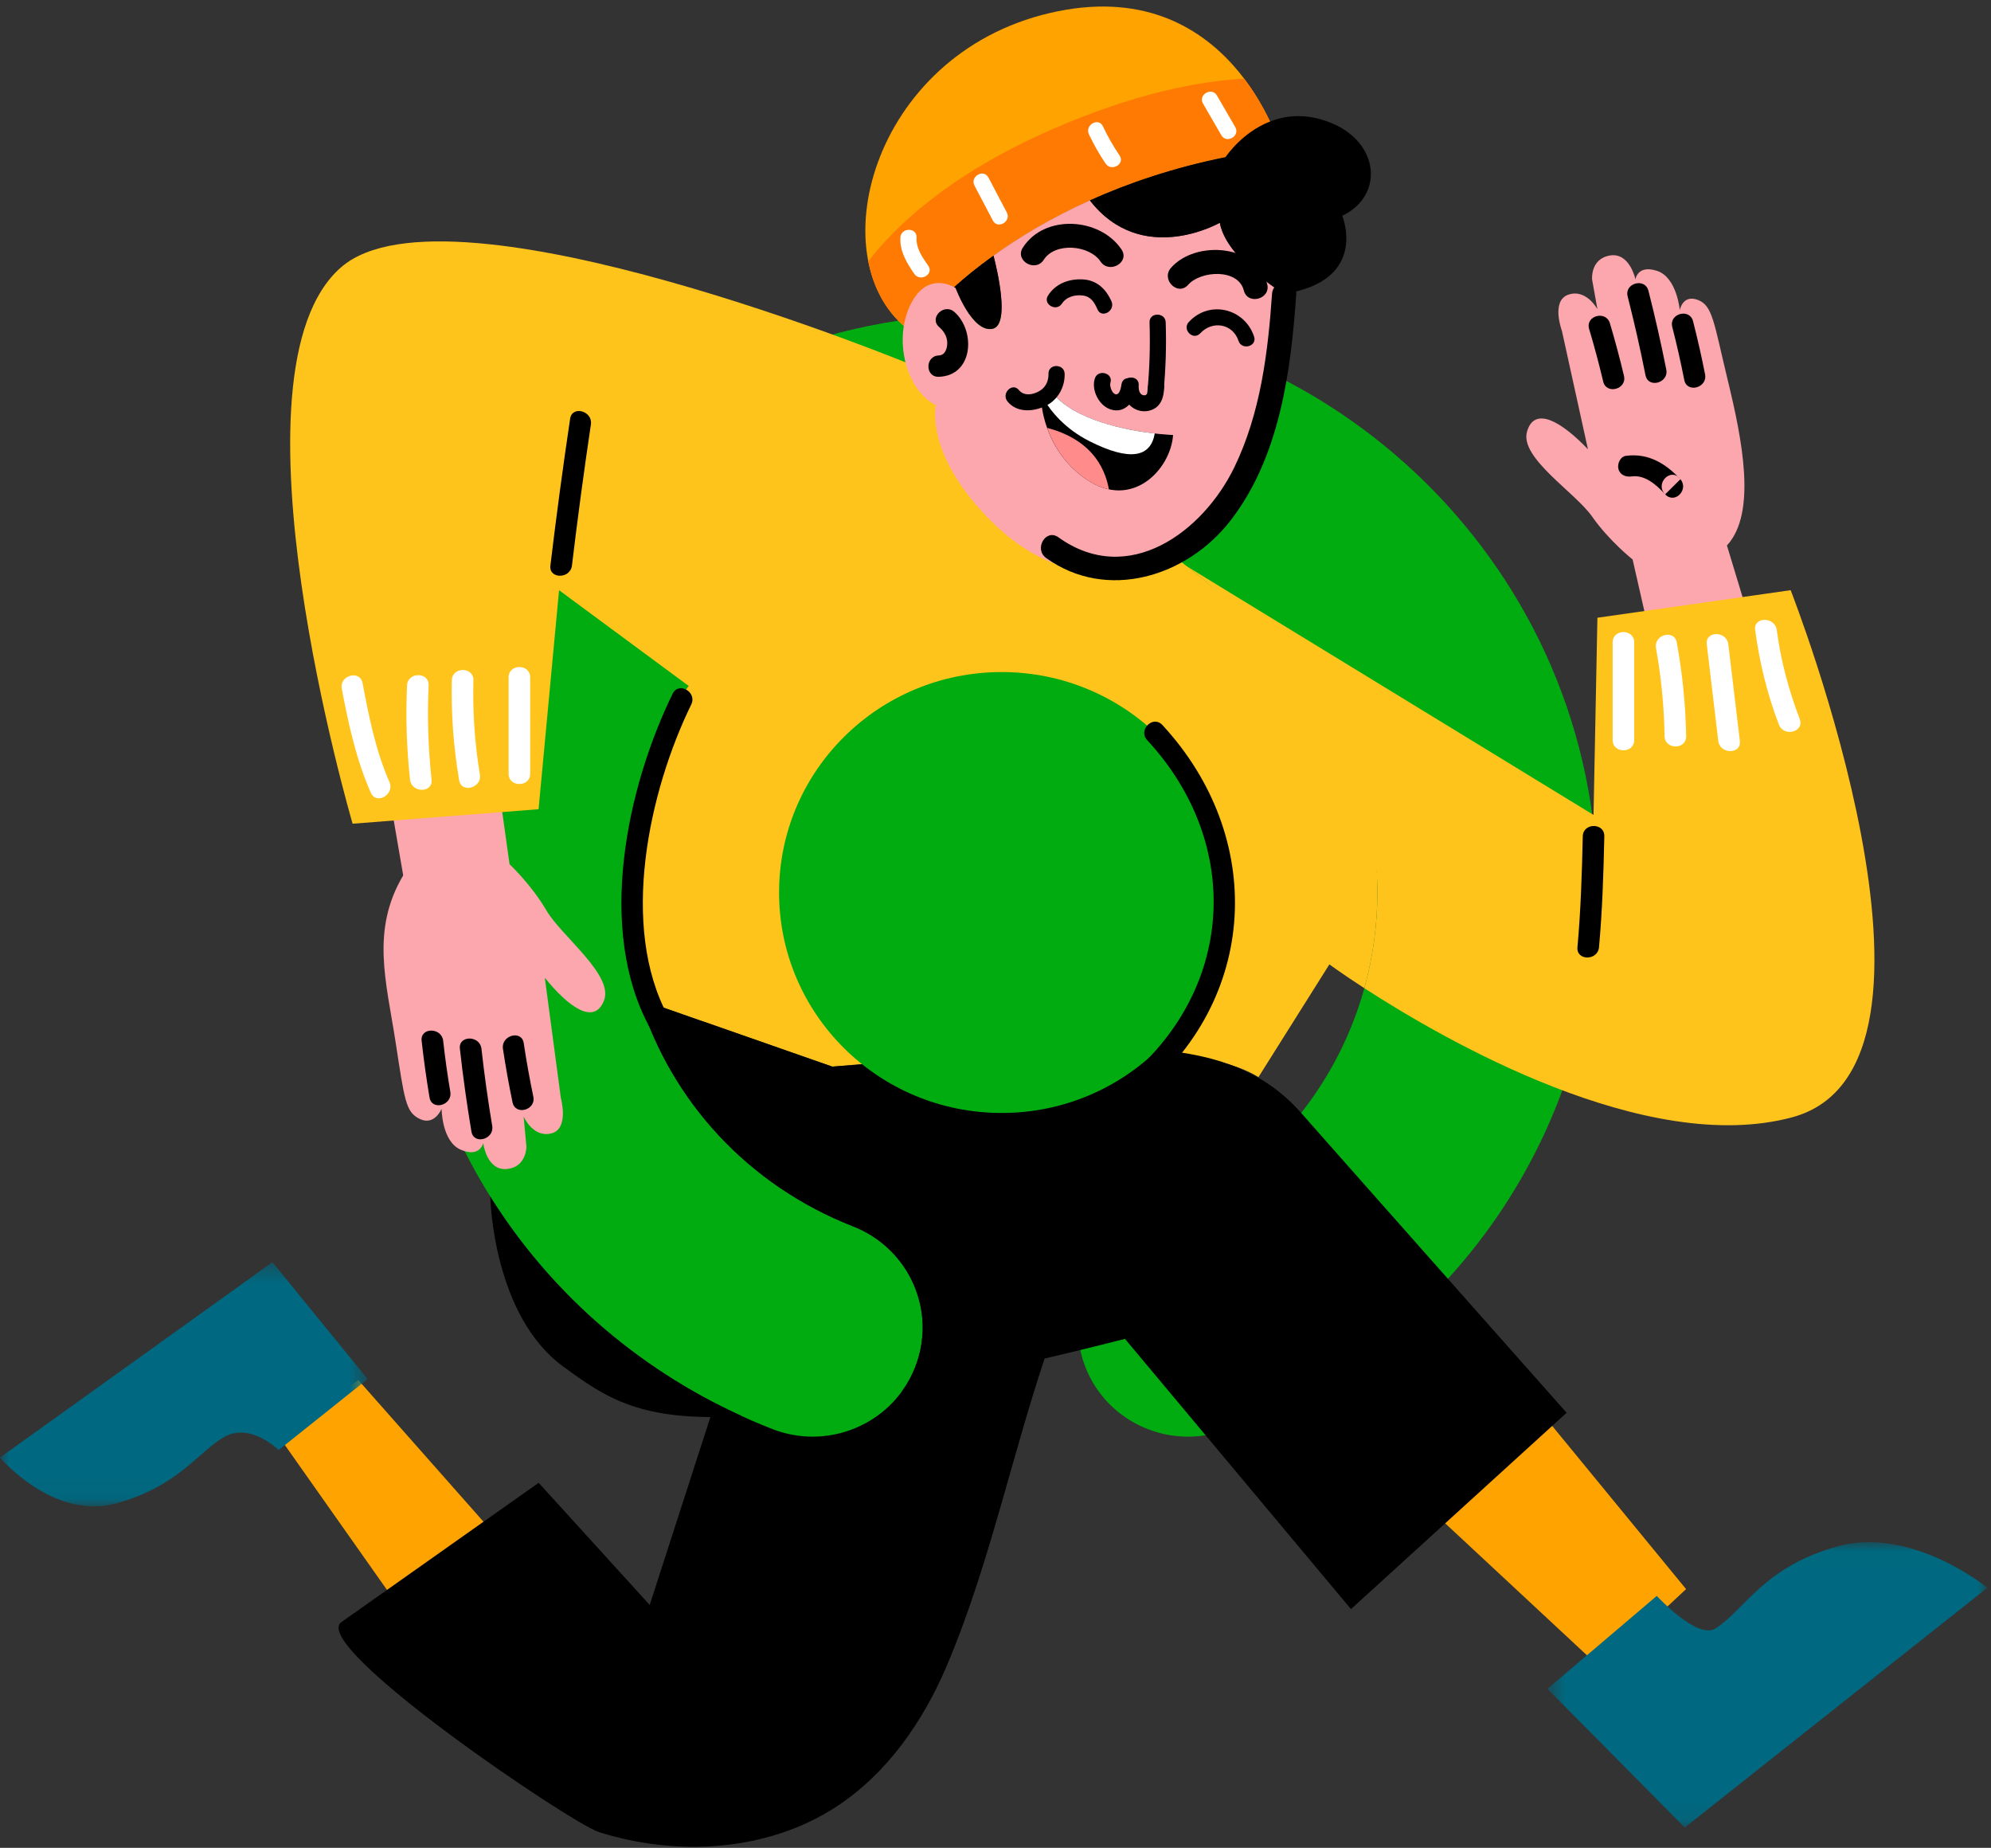 <?xml version="1.0" encoding="UTF-8"?>
<svg width="111px" height="103px" viewBox="0 0 111 103" version="1.1" xmlns="http://www.w3.org/2000/svg" xmlns:xlink="http://www.w3.org/1999/xlink">
    <rect x="0" y="0" width="111" height="103" fill="#333333" stroke="none"/>
    <!-- Generator: Sketch 62 (91390) - https://sketch.com -->
    <title>Group 117 Copy</title>
    <desc>Created with Sketch.</desc>
    <defs>
        <polygon id="path-1" points="0.505 0.006 25.032 0.006 25.032 15.913 0.505 15.913"></polygon>
        <polygon id="path-3" points="0 0.355 20.495 0.355 20.495 13.967 0 13.967"></polygon>
    </defs>
    <g id="Page-1" stroke="none" stroke-width="1" fill="none" fill-rule="evenodd">
        <g id="Job-description_part-1" transform="translate(-42, -1948)">
            <g id="Group-117-Copy" transform="translate(42, 1948)">
                <polygon id="Fill-1" fill="#FFA300" points="85.321 78 94 88.577 89.262 93 79 83.448"></polygon>
                <g id="Group-116">
                    <g id="Group-4" transform="translate(85.768, 85.955)">
                        <mask id="mask-2" fill="white">
                            <use xlink:href="#path-1"></use>
                        </mask>
                        <g id="Clip-3"></g>
                        <path d="M0.505,8.181 L6.599,3.001 C6.599,3.001 8.869,5.468 9.881,4.813 C11.507,3.762 12.564,1.378 16.689,0.237 C20.813,-0.903 25.032,2.547 25.032,2.547 L8.158,15.913 L0.505,8.181 Z" id="Fill-2" fill="#006880" mask="url(#mask-2)"></path>
                    </g>
                    <path d="M58.594,74.69 C56.496,80.647 55.236,87.098 52.771,92.88 C51.451,95.977 49.442,98.875 46.603,100.72 C42.777,103.205 37.76,103.499 33.398,102.124 C31.834,101.631 17.187,91.72 19.037,90.414 C19.045,90.408 30.031,82.652 30.031,82.652 L36.222,89.461 L41.16,74.17 L58.594,74.69 Z" id="Fill-5" fill="#000000"></path>
                    <path d="M56.545,17.508 C56.281,17.508 56.023,17.53 55.768,17.561 C55.513,17.53 55.255,17.508 54.991,17.508 C37.064,17.508 22.48,31.95 22.48,49.701 C22.48,63.01 30.556,74.766 43.055,79.653 C43.794,79.942 44.556,80.079 45.305,80.079 C47.748,80.079 50.058,78.623 51.01,76.236 C52.254,73.117 50.708,69.591 47.559,68.359 C39.773,65.315 34.743,57.991 34.743,49.701 C34.743,38.645 43.826,29.651 54.991,29.651 C55.255,29.651 55.513,29.629 55.768,29.597 C56.023,29.629 56.281,29.651 56.545,29.651 C67.71,29.651 76.793,38.645 76.793,49.701 C76.793,57.991 71.762,65.315 63.977,68.359 C60.827,69.59 59.282,73.117 60.525,76.236 C61.477,78.623 63.787,80.079 66.231,80.079 C66.979,80.079 67.742,79.942 68.481,79.653 C80.98,74.766 89.057,63.01 89.057,49.701 C89.057,31.95 74.472,17.508 56.545,17.508" id="Fill-7" fill="#01AC10"></path>
                    <path d="M27.815,43.944 L28.408,48.172 C28.408,48.172 29.63,49.317 30.46,50.744 C31.29,52.171 34.219,54.339 33.677,55.76 C33.135,57.182 31.681,56.121 30.374,54.498 L31.267,61.196 C31.267,61.196 31.754,62.928 30.73,63.178 C29.707,63.428 29.193,62.236 29.193,62.236 L29.349,63.916 C29.349,63.916 29.357,65.071 28.242,65.162 C27.126,65.252 26.939,63.716 26.939,63.716 C26.939,63.716 26.765,64.543 25.694,64.089 C24.625,63.635 24.62,61.806 24.62,61.806 C24.62,61.806 24.229,62.758 23.417,62.377 C22.605,61.996 22.556,61.319 22.043,58.013 C21.531,54.707 20.669,51.846 22.479,48.794 L21.769,44.674 L27.815,43.944 Z" id="Fill-9" fill="#FCA6AE"></path>
                    <path d="M29.734,61.131 C29.528,60.14 29.349,59.144 29.198,58.143 C29.085,57.388 27.927,57.709 28.039,58.459 C28.19,59.46 28.368,60.456 28.575,61.447 C28.732,62.196 29.89,61.879 29.734,61.131" id="Fill-11" fill="#000000"></path>
                    <path d="M27.442,62.759 C27.202,61.332 27.001,59.895 26.841,58.456 C26.756,57.703 25.554,57.695 25.639,58.456 C25.811,60 26.026,61.544 26.283,63.075 C26.41,63.829 27.567,63.51 27.442,62.759" id="Fill-13" fill="#000000"></path>
                    <path d="M25.106,60.861 C24.946,59.915 24.813,58.966 24.707,58.013 C24.624,57.261 23.422,57.252 23.506,58.013 C23.624,59.072 23.77,60.127 23.947,61.177 C24.075,61.931 25.232,61.611 25.106,60.861" id="Fill-15" fill="#000000"></path>
                    <path d="M76.793,49.701 C76.793,51.555 76.543,53.362 76.062,55.081 C74.831,54.282 74.114,53.755 74.114,53.755 L70.161,60.037 C67.993,58.689 64.013,58.66 60.75,58.456 C56.38,58.183 53.229,58.901 46.403,59.453 L35.653,55.694 C35.059,53.792 34.743,51.779 34.743,49.701 C34.743,45.839 35.851,42.233 37.771,39.169 L38.394,38.235 L38.389,38.23 L31.168,32.897 L30.026,45.105 L22.729,45.675 L19.659,45.914 C19.659,45.914 12.258,20.706 19.036,14.882 C25.097,9.674 51.007,20.408 51.007,20.408 C51.007,20.408 66.176,31.225 68.595,33.597 C73.567,37.254 76.793,43.111 76.793,49.701" id="Fill-17" fill="#FFC41C"></path>
                    <path d="M67.201,32.401 C65.778,34.057 61.119,38.78 55.844,36.783 C49.495,34.373 48.243,22.426 48.243,22.426 L51.008,20.408 C51.008,20.408 62.72,28.759 67.201,32.401" id="Fill-19" fill="#FFC41C"></path>
                    <path d="M39.252,56.954 L35.649,55.693 C35.059,53.787 34.743,51.774 34.743,49.701 C34.743,45.451 36.087,41.509 38.37,38.263 L38.389,38.244 C38.201,38.604 33.531,47.786 39.252,56.954" id="Fill-21" fill="#FFC41C"></path>
                    <path d="M51.867,17.326 C51.867,17.326 58.084,9.87 71.392,8.266 C71.392,8.266 68.578,-1.618 58.537,0.723 C48.496,3.064 45.606,14.655 50.729,18.439 L51.867,17.326 Z" id="Fill-23" fill="#FFA300"></path>
                    <path d="M71.393,8.265 C58.082,9.871 51.865,17.326 51.865,17.326 L50.728,18.442 C49.492,17.526 48.719,16.158 48.407,14.57 C49.87,12.659 52.86,9.75 58.619,7.224 C63.27,5.187 66.878,4.524 69.364,4.384 C70.845,6.336 71.393,8.265 71.393,8.265" id="Fill-25" fill="#FF7A03"></path>
                    <path d="M69.652,25.831 C67.392,31.972 62.199,31.739 62.199,31.739 C62.199,31.739 58.917,32.715 55.228,29.016 C51.539,25.316 52.171,22.58 52.171,22.58 C50.846,21.921 50.096,19.95 50.388,18.166 C50.454,17.76 50.572,17.358 50.756,16.989 C51.591,15.275 52.86,15.822 53.195,16.003 C53.252,16.036 53.28,16.055 53.28,16.055 C53.28,16.055 54.209,18.572 55.341,18.325 C56.313,18.11 55.606,15.084 55.388,14.248 C56.761,13.262 58.549,12.165 60.761,11.17 C63.662,14.906 68.006,12.416 68.006,12.416 C68.364,14.439 71.59,16.378 71.59,16.378 C71.59,16.378 71.912,19.693 69.652,25.831" id="Fill-27" fill="#FCA6AE"></path>
                    <path d="M74.831,12.029 C74.831,12.029 76.34,15.644 71.591,16.377 C71.591,16.377 68.364,14.439 68.006,12.417 C68.006,12.417 63.662,14.906 60.761,11.17 L60.765,11.165 C62.888,10.212 65.402,9.348 68.322,8.76 L68.326,8.755 C68.397,8.652 69.279,7.368 70.803,6.775 C71.581,6.471 72.52,6.345 73.604,6.644 C76.901,7.55 77.312,10.847 74.831,12.029" id="Fill-29" fill="#000000"></path>
                    <path d="M61.037,21.1 C60.83,21.744 61.273,22.619 61.925,22.824 C62.739,23.08 63.271,22.336 63.396,21.641 C63.496,21.079 62.629,20.838 62.527,21.403 C62.499,21.558 62.441,22.031 62.19,21.974 C61.983,21.926 61.852,21.504 61.906,21.337 C62.082,20.789 61.213,20.554 61.037,21.1" id="Fill-31" fill="#000000"></path>
                    <path d="M62.583,21.473 C62.536,22.169 62.976,22.863 63.718,22.921 C64.028,22.945 64.364,22.834 64.576,22.602 C64.833,22.321 64.883,21.952 64.903,21.589 C64.934,21.014 64.033,21.016 64.002,21.589 C63.993,21.757 64.011,22.064 63.763,22.032 C63.502,21.998 63.471,21.676 63.484,21.473 C63.523,20.9 62.621,20.902 62.583,21.473" id="Fill-33" fill="#000000"></path>
                    <path d="M64.869,21.837 C64.993,20.541 65.032,19.269 64.989,17.968 C64.97,17.395 64.07,17.393 64.088,17.968 C64.131,19.269 64.092,20.541 63.968,21.837 C63.914,22.408 64.815,22.405 64.869,21.837" id="Fill-35" fill="#000000"></path>
                    <path d="M58.04,22.252 C58.04,22.252 58.098,25.065 60.605,26.745 C63.112,28.424 65.26,26.188 65.401,24.248 C65.401,24.248 60.377,24.075 58.617,21.837 L58.04,22.252 Z" id="Fill-37" fill="#000000"></path>
                    <path d="M64.379,24.163 C64.152,25.475 63.02,25.746 60.732,24.588 C59.384,23.906 58.596,22.953 58.143,22.178 L58.619,21.837 C59.879,23.439 62.813,23.981 64.379,24.163" id="Fill-39" fill="#FFFFFF"></path>
                    <path d="M61.822,27.278 C61.43,27.194 61.02,27.026 60.605,26.746 C59.345,25.9 58.705,24.765 58.379,23.85 C58.964,24 60.011,24.35 60.817,25.209 C61.468,25.91 61.723,26.708 61.822,27.278" id="Fill-41" fill="#FF8C8B"></path>
                    <path d="M56.166,22.374 C56.693,23.027 57.634,22.959 58.328,22.608 C58.993,22.272 59.374,21.561 59.355,20.834 C59.34,20.261 58.439,20.259 58.454,20.834 C58.463,21.206 58.323,21.553 58.001,21.764 C57.642,22.001 57.095,22.105 56.804,21.742 C56.441,21.294 55.808,21.929 56.166,22.374" id="Fill-43" fill="#000000"></path>
                    <path d="M58.326,31.105 C61.707,33.532 66.175,32.149 68.598,29.022 C71.344,25.479 71.971,20.695 72.268,16.378 C72.327,15.518 70.975,15.522 70.917,16.378 C70.691,19.659 70.274,23.031 68.822,26.033 C67.079,29.637 62.913,32.752 59.008,29.95 C58.302,29.443 57.627,30.604 58.326,31.105" id="Fill-45" fill="#000000"></path>
                    <path d="M58.191,14.478 C58.822,13.493 60.728,13.646 61.357,14.579 C61.838,15.292 63.009,14.622 62.524,13.904 C61.318,12.114 58.226,11.926 57.024,13.802 C56.557,14.531 57.726,15.204 58.191,14.478" id="Fill-47" fill="#000000"></path>
                    <path d="M66.237,15.877 C66.938,15.081 69.031,14.953 69.345,16.193 C69.557,17.028 70.861,16.674 70.648,15.837 C70.088,13.628 66.662,13.36 65.281,14.931 C64.712,15.578 65.664,16.528 66.237,15.877" id="Fill-49" fill="#000000"></path>
                    <path d="M55.341,18.325 C54.209,18.572 53.28,16.055 53.28,16.055 C53.28,16.055 53.251,16.036 53.195,16.003 C53.747,15.504 54.478,14.897 55.388,14.248 C55.606,15.084 56.313,18.11 55.341,18.325" id="Fill-51" fill="#000000"></path>
                    <path d="M91.967,35.35 L91.02,31.186 C91.02,31.186 89.706,30.145 88.76,28.791 C87.813,27.438 84.712,25.519 85.133,24.058 C85.553,22.596 87.091,23.534 88.53,25.043 L87.078,18.442 C87.078,18.442 86.447,16.755 87.445,16.422 C88.444,16.089 89.057,17.235 89.057,17.235 L88.76,15.574 C88.76,15.574 88.655,14.423 89.758,14.241 C90.862,14.059 91.178,15.574 91.178,15.574 C91.178,15.574 91.283,14.736 92.388,15.1 C93.492,15.465 93.649,17.287 93.649,17.287 C93.649,17.287 93.807,16.402 94.648,16.714 C95.489,17.026 95.542,17.966 96.33,21.218 C97.119,24.47 97.96,28.583 96.278,30.405 L97.436,34.226 L91.967,35.35 Z" id="Fill-53" fill="#FCA6AE"></path>
                    <path d="M52.357,18.228 C52.609,18.45 52.788,18.719 52.809,19.062 C52.827,19.372 52.713,19.802 52.34,19.813 C51.568,19.838 51.565,21.028 52.34,21.003 C54.27,20.941 54.403,18.437 53.206,17.387 C52.629,16.88 51.777,17.719 52.357,18.228" id="Fill-55" fill="#000000"></path>
                    <path d="M90.968,26.556 C91.728,26.452 92.365,27.051 92.834,27.554 C93.365,28.124 94.175,27.291 93.684,26.713 C93.668,26.695 93.654,26.678 93.639,26.66 C93.141,26.074 92.295,26.919 92.789,27.502 C92.804,27.519 92.82,27.537 92.834,27.554 C93.117,27.274 93.401,26.994 93.684,26.713 C92.867,25.837 91.887,25.24 90.648,25.409 C90.324,25.453 90.155,25.86 90.229,26.141 C90.32,26.484 90.648,26.6 90.968,26.556" id="Fill-57" fill="#000000"></path>
                    <path d="M88.595,18.334 C88.885,19.304 89.146,20.282 89.38,21.267 C89.557,22.012 90.716,21.697 90.538,20.951 C90.304,19.965 90.043,18.988 89.753,18.017 C89.535,17.285 88.375,17.596 88.595,18.334" id="Fill-59" fill="#000000"></path>
                    <path d="M90.743,16.522 C91.114,17.976 91.446,19.444 91.738,20.916 C91.886,21.667 93.045,21.349 92.897,20.6 C92.605,19.128 92.272,17.66 91.901,16.206 C91.711,15.464 90.552,15.778 90.743,16.522" id="Fill-61" fill="#000000"></path>
                    <path d="M93.23,18.221 C93.481,19.202 93.705,20.188 93.9,21.182 C94.048,21.933 95.207,21.615 95.059,20.866 C94.864,19.872 94.64,18.886 94.389,17.905 C94.198,17.163 93.039,17.477 93.23,18.221" id="Fill-63" fill="#000000"></path>
                    <path d="M99.915,62.278 C91.778,64.469 80.533,57.977 76.062,55.081 C76.543,53.363 76.793,51.555 76.793,49.701 C76.793,43.111 71.073,35.183 66.102,31.527 L88.841,45.425 L89.057,34.433 L99.83,32.897 C99.83,32.897 110.282,59.486 99.915,62.278" id="Fill-65" fill="#FFC41C"></path>
                    <path d="M41.351,78.929 C35.719,79.283 33.781,77.91 31.395,76.168 C27.522,73.338 27.338,66.921 27.333,66.696 C30.616,71.946 35.431,76.234 41.351,78.929" id="Fill-67" fill="#000000"></path>
                    <path d="M87.34,78.748 L75.318,89.692 L62.719,74.629 C59.738,75.399 52.544,77.088 50.271,77.57 C50.568,77.168 50.818,76.72 51.011,76.233 C52.252,73.119 50.709,69.592 47.559,68.359 C41.719,66.075 37.431,61.386 35.649,55.693 L46.403,59.453 C60.202,58.456 67.973,56.851 72.539,62.035 C74.576,64.352 87.34,78.748 87.34,78.748" id="Fill-69" fill="#000000"></path>
                    <path d="M68.254,49.749 C68.254,42.962 62.698,37.461 55.844,37.461 C48.99,37.461 43.434,42.962 43.434,49.749 C43.434,56.536 48.99,62.037 55.844,62.037 C62.698,62.037 68.254,56.536 68.254,49.749" id="Fill-71" fill="#01AC10"></path>
                    <path d="M88.241,46.615 C88.196,48.682 88.13,50.741 87.944,52.801 C87.875,53.564 89.077,53.559 89.146,52.801 C89.332,50.741 89.398,48.682 89.442,46.615 C89.459,45.849 88.257,45.849 88.241,46.615" id="Fill-73" fill="#000000"></path>
                    <path d="M31.785,23.34 C31.379,26.064 31.012,28.792 30.685,31.526 C30.594,32.285 31.796,32.278 31.886,31.526 C32.201,28.898 32.553,26.275 32.943,23.657 C33.055,22.908 31.898,22.584 31.785,23.34" id="Fill-75" fill="#000000"></path>
                    <polygon id="Fill-77" fill="#FFA300" points="21.574 88.621 15.552 80.079 19.975 76.924 26.954 84.82"></polygon>
                    <g id="Group-81" transform="translate(0, 69.999)">
                        <mask id="mask-4" fill="white">
                            <use xlink:href="#path-3"></use>
                        </mask>
                        <g id="Clip-80"></g>
                        <path d="M20.495,6.867 L15.537,10.826 C15.537,10.826 13.973,9.288 12.533,10.08 C11.093,10.872 9.969,12.852 6.464,13.804 C2.959,14.754 -0,11.245 -0,11.245 L15.188,0.355 L20.495,6.867 Z" id="Fill-79" fill="#006880" mask="url(#mask-4)"></path>
                    </g>
                    <path d="M74.908,11.633 C74.698,10.753 74.261,9.725 73.399,9.289 C72.731,8.951 71.82,9.111 71.485,9.83 C71.057,10.755 71.947,11.141 72.718,11.243 C73.727,11.377 74.697,11.02 75.494,10.419 C75.949,10.076 75.501,9.3 75.039,9.649 C74.662,9.933 74.262,10.173 73.801,10.296 C73.443,10.392 72.7,10.499 72.381,10.25 C72.129,10.205 72.175,10.129 72.516,10.023 C72.633,10.026 72.749,10.03 72.864,10.033 C73.132,10.104 73.352,10.354 73.501,10.569 C73.774,10.962 73.929,11.41 74.039,11.87 C74.172,12.429 75.041,12.193 74.908,11.633" id="Fill-82" fill="#000000"></path>
                    <path d="M50.198,13.241 C50.158,14.006 50.55,14.659 50.974,15.266 C51.302,15.736 52.083,15.29 51.753,14.816 C51.42,14.339 51.067,13.846 51.099,13.241 C51.129,12.667 50.228,12.669 50.198,13.241" id="Fill-84" fill="#FFFFFF"></path>
                    <path d="M54.33,10.348 C54.67,10.996 55.011,11.643 55.351,12.291 C55.618,12.8 56.397,12.35 56.129,11.84 C55.789,11.193 55.448,10.545 55.108,9.898 C54.84,9.388 54.062,9.839 54.33,10.348" id="Fill-86" fill="#FFFFFF"></path>
                    <path d="M60.71,7.49 C60.978,8.056 61.287,8.598 61.638,9.117 C61.959,9.592 62.74,9.146 62.417,8.667 C62.065,8.148 61.756,7.606 61.488,7.039 C61.242,6.52 60.465,6.972 60.71,7.49" id="Fill-88" fill="#FFFFFF"></path>
                    <path d="M67.07,5.776 C67.409,6.363 67.749,6.948 68.088,7.534 C68.376,8.032 69.156,7.583 68.866,7.084 C68.527,6.498 68.187,5.912 67.848,5.326 C67.559,4.828 66.78,5.277 67.07,5.776" id="Fill-90" fill="#FFFFFF"></path>
                    <path d="M19.054,38.39 C19.433,40.38 19.853,42.324 20.674,44.188 C20.982,44.888 22.018,44.283 21.711,43.587 C20.936,41.83 20.569,39.948 20.212,38.073 C20.069,37.322 18.912,37.64 19.054,38.39" id="Fill-92" fill="#FFFFFF"></path>
                    <path d="M22.693,38.206 C22.614,39.962 22.669,41.709 22.859,43.456 C22.941,44.209 24.142,44.218 24.06,43.456 C23.871,41.709 23.816,39.962 23.895,38.206 C23.929,37.441 22.728,37.442 22.693,38.206" id="Fill-94" fill="#FFFFFF"></path>
                    <path d="M25.19,37.919 C25.145,39.79 25.286,41.64 25.596,43.487 C25.721,44.24 26.88,43.92 26.754,43.171 C26.463,41.429 26.348,39.682 26.392,37.919 C26.41,37.153 25.208,37.153 25.19,37.919" id="Fill-96" fill="#FFFFFF"></path>
                    <path d="M28.356,37.756 L28.356,43.128 C28.356,43.893 29.558,43.895 29.558,43.128 L29.558,37.756 C29.558,36.99 28.356,36.989 28.356,37.756" id="Fill-98" fill="#FFFFFF"></path>
                    <path d="M91.109,41.249 L91.109,35.807 C91.109,35.041 89.907,35.04 89.907,35.807 L89.907,41.249 C89.907,42.014 91.109,42.015 91.109,41.249" id="Fill-100" fill="#FFFFFF"></path>
                    <path d="M94.004,41.033 C93.973,39.277 93.796,37.539 93.481,35.81 C93.344,35.058 92.186,35.377 92.323,36.126 C92.618,37.752 92.774,39.383 92.802,41.033 C92.815,41.798 94.017,41.8 94.004,41.033" id="Fill-102" fill="#FFFFFF"></path>
                    <path d="M96.998,41.301 C96.783,39.505 96.569,37.709 96.355,35.911 C96.266,35.16 95.063,35.152 95.153,35.911 C95.367,37.709 95.582,39.505 95.796,41.301 C95.886,42.052 97.089,42.061 96.998,41.301" id="Fill-104" fill="#FFFFFF"></path>
                    <path d="M97.853,35.116 C98.094,36.933 98.52,38.681 99.178,40.395 C99.45,41.104 100.612,40.797 100.337,40.079 C99.721,38.473 99.281,36.82 99.055,35.116 C98.955,34.368 97.753,34.358 97.853,35.116" id="Fill-106" fill="#FFFFFF"></path>
                    <path d="M59.207,16.921 C59.454,16.537 59.955,16.41 60.393,16.475 C60.834,16.54 61.021,16.872 61.188,17.25 C61.419,17.774 62.196,17.321 61.966,16.799 C61.66,16.107 61.144,15.608 60.351,15.573 C59.578,15.538 58.852,15.813 58.429,16.471 C58.117,16.957 58.896,17.405 59.207,16.921" id="Fill-108" fill="#000000"></path>
                    <path d="M66.914,18.58 C67.585,17.853 68.727,18.028 69.048,19 C69.227,19.544 70.098,19.311 69.917,18.763 C69.398,17.189 67.429,16.702 66.277,17.948 C65.886,18.372 66.521,19.004 66.914,18.58" id="Fill-110" fill="#000000"></path>
                    <path d="M37.502,38.665 C34.935,43.913 33.256,51.806 36.213,57.254 C36.578,57.929 37.616,57.329 37.25,56.654 C34.523,51.628 36.184,44.083 38.539,39.266 C38.875,38.579 37.839,37.975 37.502,38.665" id="Fill-112" fill="#000000"></path>
                    <path d="M63.954,41.253 C69.349,47.082 68.828,55.324 62.582,60.306 C61.98,60.785 62.835,61.623 63.431,61.147 C70.208,55.742 70.588,46.661 64.803,40.411 C64.28,39.846 63.432,40.688 63.954,41.253" id="Fill-114" fill="#000000"></path>
                </g>
            </g>
        </g>
    </g>
</svg>